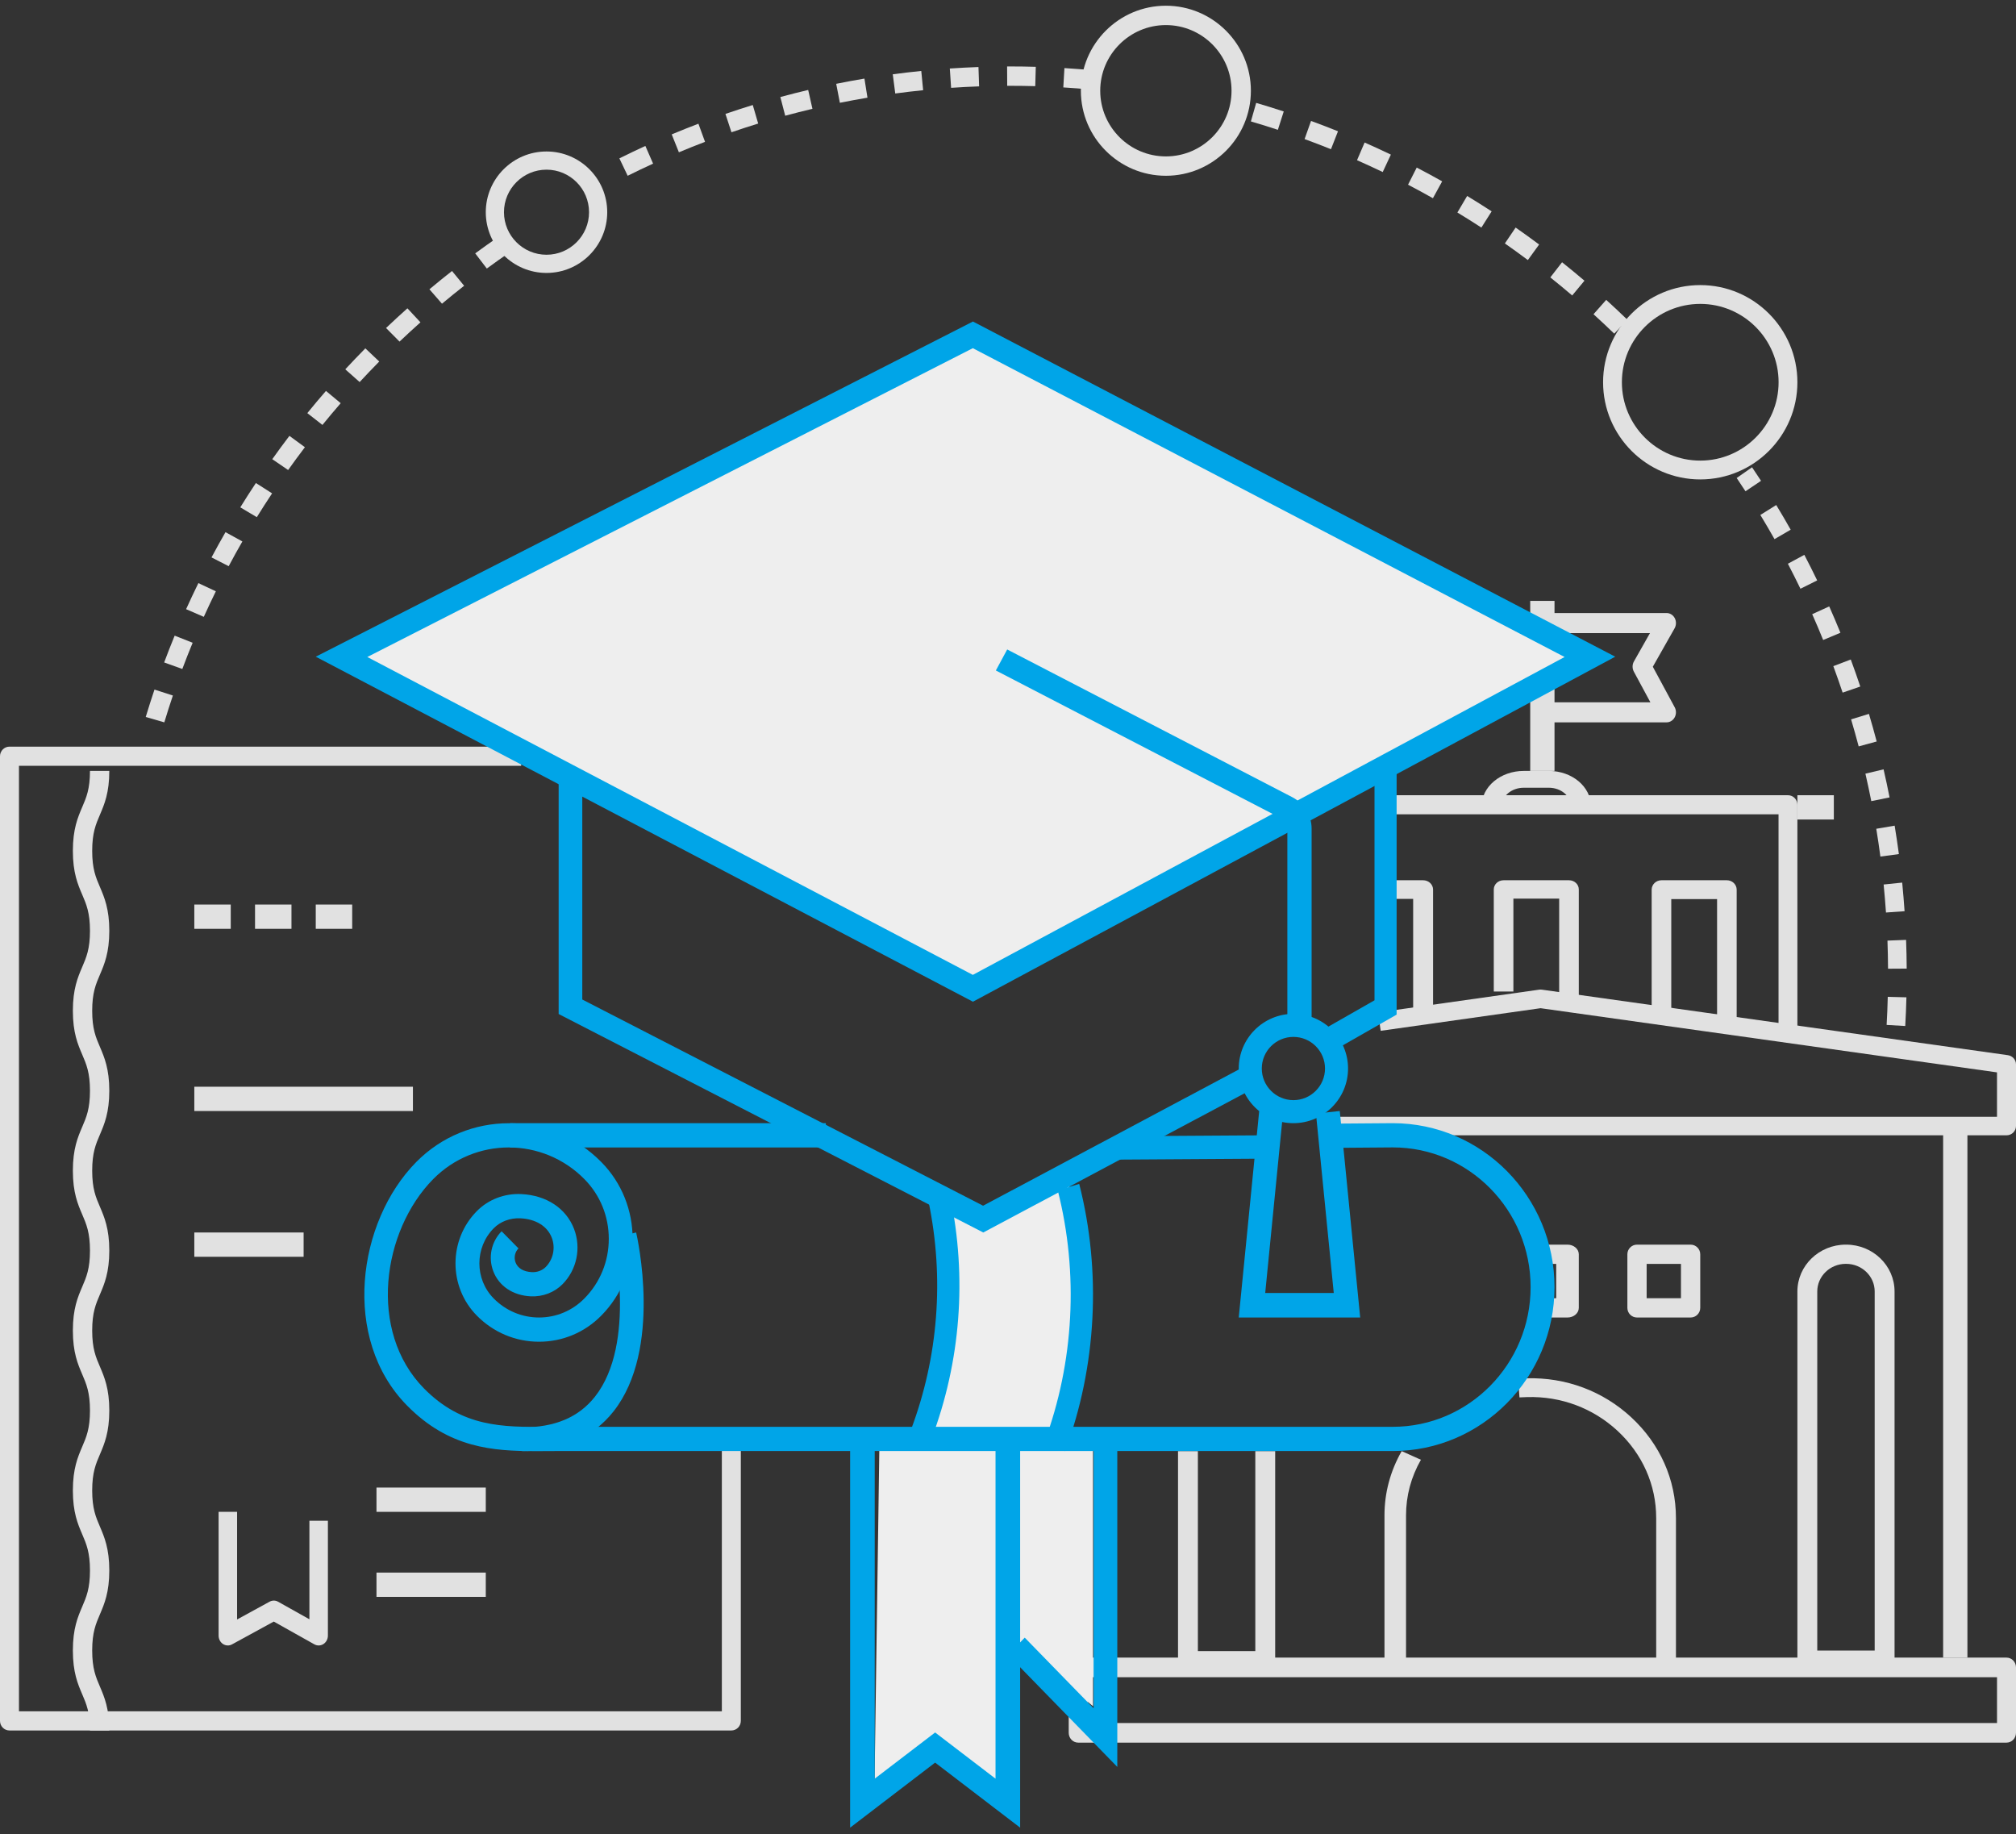 <svg xmlns="http://www.w3.org/2000/svg" width="166" height="151" viewBox="0 0 166 151" fill="none"><rect x="0" y="0" width="166" height="151" fill="#333333" stroke="none"/><g clip-path="url(#clip0_65_40)"><path fill-rule="evenodd" clip-rule="evenodd" d="M40.085 22.109L39.13 20.86C39.768 20.392 40.425 19.924 41.084 19.471L42 20.749C41.354 21.193 40.71 21.651 40.085 22.109ZM36.394 25.004L35.359 23.817C35.974 23.304 36.599 22.797 37.219 22.31L38.217 23.527C37.607 24.005 36.995 24.502 36.394 25.004ZM32.898 28.124L31.787 27.004C32.36 26.462 32.951 25.916 33.547 25.383L34.621 26.537C34.038 27.059 33.457 27.592 32.898 28.124ZM29.613 31.455L28.431 30.406C28.97 29.827 29.523 29.246 30.083 28.679L31.228 29.764C30.682 30.319 30.138 30.887 29.613 31.455ZM26.55 34.984L25.305 34.012C25.803 33.399 26.318 32.785 26.84 32.185L28.054 33.195C27.545 33.783 27.038 34.384 26.55 34.984ZM23.725 38.697L22.419 37.805C22.875 37.162 23.35 36.516 23.83 35.886L25.107 36.819C24.637 37.435 24.173 38.068 23.725 38.697ZM21.147 42.579L19.786 41.77C20.2 41.101 20.63 40.427 21.07 39.767L22.405 40.618C21.975 41.264 21.553 41.924 21.147 42.579ZM18.831 46.614L17.416 45.892C17.786 45.199 18.174 44.499 18.567 43.813L19.957 44.578C19.569 45.25 19.192 45.935 18.831 46.614ZM16.781 50.785L15.324 50.154C15.649 49.436 15.989 48.714 16.335 48.007L17.773 48.683C17.432 49.375 17.1 50.083 16.781 50.785ZM15.013 55.077L13.517 54.54C13.791 53.804 14.084 53.062 14.382 52.333L15.863 52.918C15.567 53.63 15.282 54.357 15.013 55.077ZM13.53 59.471L12 59.029C12.227 58.278 12.47 57.518 12.72 56.773L14.235 57.262C13.989 57.992 13.752 58.735 13.53 59.471Z" fill="#E1E1E1"></path><path fill-rule="evenodd" clip-rule="evenodd" d="M85.244 7.093C84.569 7.074 83.88 7.065 83.197 7.065L82.934 7.065L82.926 5.471L83.197 5.471C83.893 5.471 84.597 5.481 85.288 5.501L85.244 7.093ZM78.315 7.231L78.209 5.641C78.985 5.588 79.779 5.547 80.568 5.518L80.622 7.111C79.849 7.139 79.073 7.179 78.315 7.231ZM89.858 7.375C89.1 7.304 88.324 7.244 87.554 7.197L87.646 5.606C88.435 5.655 89.227 5.716 90 5.788L89.858 7.375ZM73.716 7.697L73.512 6.116C74.288 6.012 75.077 5.92 75.858 5.841L76.013 7.426C75.245 7.504 74.474 7.595 73.716 7.697ZM69.156 8.463L68.854 6.9C69.622 6.745 70.403 6.6 71.179 6.47L71.429 8.043C70.671 8.17 69.906 8.312 69.156 8.463ZM64.655 9.529L64.255 7.988C65.018 7.781 65.789 7.585 66.547 7.406L66.897 8.959C66.155 9.134 65.402 9.326 64.655 9.529ZM60.229 10.889L59.734 9.378C60.479 9.123 61.234 8.876 61.984 8.646L62.43 10.172C61.698 10.398 60.958 10.639 60.229 10.889ZM55.901 12.539L55.31 11.064C56.04 10.759 56.779 10.463 57.509 10.185L58.053 11.678C57.336 11.951 56.612 12.24 55.901 12.539ZM51.683 14.471L51 13.038C51.709 12.686 52.428 12.342 53.14 12.016L53.776 13.47C53.08 13.79 52.377 14.126 51.683 14.471Z" fill="#E1E1E1"></path><path fill-rule="evenodd" clip-rule="evenodd" d="M105.222 10.687C104.488 10.445 103.739 10.213 103 9.997L103.436 8.471C104.19 8.692 104.953 8.929 105.705 9.177L105.222 10.687ZM109.594 12.284C108.876 11.995 108.145 11.714 107.421 11.45L107.953 9.956C108.692 10.226 109.439 10.513 110.172 10.808L109.594 12.284ZM113.855 14.164C113.16 13.83 112.449 13.502 111.739 13.19L112.364 11.733C113.087 12.052 113.816 12.387 114.526 12.729L113.855 14.164ZM117.988 16.319C117.319 15.941 116.629 15.567 115.939 15.207L116.655 13.795C117.36 14.162 118.066 14.544 118.75 14.93L117.988 16.319ZM121.979 18.737C121.33 18.315 120.666 17.898 120.003 17.496L120.807 16.132C121.483 16.543 122.163 16.97 122.824 17.401L121.979 18.737ZM125.806 21.41C125.189 20.949 124.551 20.489 123.913 20.042L124.8 18.735C125.453 19.191 126.104 19.661 126.734 20.131L125.806 21.41ZM129.457 24.326C128.868 23.824 128.262 23.324 127.655 22.839L128.622 21.591C129.244 22.087 129.864 22.598 130.466 23.11L129.457 24.326ZM132.919 27.471C132.364 26.932 131.788 26.394 131.212 25.87L132.257 24.688C132.846 25.223 133.432 25.773 134 26.323L132.919 27.471Z" fill="#E1E1E1"></path><path fill-rule="evenodd" clip-rule="evenodd" d="M143.725 40.446C143.486 40.079 143.244 39.716 143 39.354L144.266 38.471C144.515 38.84 144.762 39.212 145.006 39.586L143.725 40.446ZM146.115 44.386C145.738 43.718 145.347 43.049 144.95 42.396L146.257 41.579C146.664 42.245 147.063 42.929 147.447 43.611L146.115 44.386ZM148.251 48.472C147.918 47.781 147.569 47.087 147.216 46.412L148.571 45.681C148.932 46.371 149.288 47.08 149.629 47.786L148.251 48.472ZM150.122 52.691C149.835 51.98 149.532 51.266 149.219 50.566L150.62 49.926C150.938 50.64 151.248 51.371 151.543 52.096L150.122 52.691ZM151.724 57.023C151.482 56.297 151.223 55.563 150.959 54.844L152.395 54.297C152.667 55.032 152.932 55.781 153.178 56.523L151.724 57.023ZM153.046 61.451C152.85 60.709 152.639 59.96 152.421 59.226L153.89 58.774C154.114 59.524 154.33 60.289 154.529 61.047L153.046 61.451ZM154.084 65.957C153.936 65.208 153.773 64.447 153.6 63.696L155.096 63.341C155.274 64.109 155.439 64.886 155.589 65.652L154.084 65.957ZM154.834 70.522C154.732 69.761 154.62 68.991 154.495 68.234L156.008 67.977C156.135 68.751 156.252 69.537 156.357 70.315L154.834 70.522ZM155.294 75.128C155.24 74.363 155.177 73.586 155.101 72.822L156.629 72.664C156.705 73.446 156.771 74.238 156.825 75.02L155.294 75.128ZM155.464 79.755C155.459 78.986 155.444 78.207 155.416 77.44L156.949 77.381C156.98 78.164 156.995 78.96 157 79.746L155.464 79.755ZM156.88 84.471L155.347 84.382C155.39 83.614 155.424 82.836 155.441 82.07L156.977 82.109C156.957 82.892 156.926 83.687 156.88 84.471Z" fill="#E1E1E1"></path><path fill-rule="evenodd" clip-rule="evenodd" d="M45 13.969C43.068 13.969 41.498 15.54 41.498 17.471C41.498 19.402 43.068 20.973 45 20.973C46.932 20.973 48.502 19.402 48.502 17.471C48.502 15.54 46.932 13.969 45 13.969ZM45 22.471C42.242 22.471 40 20.228 40 17.471C40 14.714 42.242 12.471 45 12.471C47.758 12.471 50 14.714 50 17.471C50 20.228 47.758 22.471 45 22.471Z" fill="#E1E1E1"></path><path fill-rule="evenodd" clip-rule="evenodd" d="M96 2.065C93.02 2.065 90.594 4.49 90.594 7.471C90.594 10.452 93.02 12.877 96 12.877C98.983 12.877 101.406 10.452 101.406 7.471C101.406 4.49 98.983 2.065 96 2.065ZM96 14.471C92.141 14.471 89 11.331 89 7.471C89 3.611 92.141 0.471 96 0.471C99.862 0.471 103 3.611 103 7.471C103 11.331 99.862 14.471 96 14.471Z" fill="#E1E1E1"></path><path fill-rule="evenodd" clip-rule="evenodd" d="M140.001 25.02C136.443 25.02 133.548 27.914 133.548 31.471C133.548 35.028 136.443 37.922 140.001 37.922C143.557 37.922 146.452 35.028 146.452 31.471C146.452 27.914 143.557 25.02 140.001 25.02ZM140.001 39.471C135.589 39.471 132 35.882 132 31.471C132 27.06 135.589 23.471 140.001 23.471C144.411 23.471 148 27.06 148 31.471C148 35.882 144.411 39.471 140.001 39.471Z" fill="#E1E1E1"></path><path fill-rule="evenodd" clip-rule="evenodd" d="M9 142.471H7.409C7.409 140.982 7.112 140.286 6.766 139.481C6.406 138.641 6 137.688 6 135.884C6 134.079 6.406 133.127 6.766 132.286C7.112 131.481 7.409 130.785 7.409 129.296C7.409 127.808 7.112 127.113 6.766 126.308C6.406 125.469 6 124.517 6 122.713C6 120.909 6.406 119.957 6.766 119.117C7.112 118.312 7.409 117.616 7.409 116.128C7.409 114.64 7.112 113.945 6.766 113.14C6.406 112.3 6 111.349 6 109.545C6 107.742 6.406 106.79 6.766 105.951C7.112 105.147 7.409 104.451 7.409 102.964C7.409 101.477 7.112 100.781 6.766 99.977C6.406 99.138 6 98.186 6 96.383C6 94.579 6.406 93.627 6.766 92.788C7.112 91.983 7.409 91.287 7.409 89.8C7.409 88.313 7.112 87.618 6.766 86.813C6.406 85.973 6 85.022 6 83.218C6 81.414 6.406 80.462 6.766 79.622C7.112 78.817 7.409 78.122 7.409 76.635C7.409 75.147 7.112 74.452 6.766 73.647C6.406 72.808 6 71.856 6 70.053C6 68.249 6.406 67.298 6.766 66.458C7.112 65.653 7.409 64.958 7.409 63.471H9C9 65.275 8.592 66.226 8.234 67.065C7.888 67.87 7.591 68.565 7.591 70.053C7.591 71.54 7.888 72.235 8.234 73.04C8.592 73.879 9 74.831 9 76.635C9 78.438 8.592 79.39 8.234 80.23C7.888 81.035 7.591 81.73 7.591 83.218C7.591 84.706 7.888 85.4 8.234 86.205C8.592 87.045 9 87.996 9 89.8C9 91.604 8.592 92.555 8.234 93.395C7.888 94.2 7.591 94.895 7.591 96.383C7.591 97.87 7.888 98.565 8.234 99.369C8.592 100.209 9 101.16 9 102.964C9 104.768 8.592 105.719 8.234 106.558C7.888 107.363 7.591 108.058 7.591 109.545C7.591 111.032 7.888 111.728 8.234 112.532C8.592 113.372 9 114.324 9 116.128C9 117.932 8.592 118.884 8.234 119.724C7.888 120.529 7.591 121.225 7.591 122.713C7.591 124.2 7.888 124.896 8.234 125.701C8.592 126.541 9 127.492 9 129.296C9 131.101 8.592 132.053 8.234 132.893C7.888 133.699 7.591 134.394 7.591 135.884C7.591 137.373 7.888 138.068 8.234 138.874C8.592 139.714 9 140.666 9 142.471Z" fill="#E1E1E1"></path><path fill-rule="evenodd" clip-rule="evenodd" d="M60.222 142.471H0.781C0.349 142.471 0 142.118 0 141.682V62.26C0 61.824 0.349 61.471 0.781 61.471H42.915V63.049H1.562V140.893H59.438V119.439H61V141.682C61 142.118 60.651 142.471 60.222 142.471Z" fill="#E1E1E1"></path><path fill-rule="evenodd" clip-rule="evenodd" d="M16 91.471H34V89.471H16V91.471Z" fill="#E1E1E1"></path><path fill-rule="evenodd" clip-rule="evenodd" d="M16 103.471H25V101.471H16V103.471Z" fill="#E1E1E1"></path><path fill-rule="evenodd" clip-rule="evenodd" d="M31 124.471H40V122.471H31V124.471Z" fill="#E1E1E1"></path><path fill-rule="evenodd" clip-rule="evenodd" d="M31 131.471H40V129.471H31V131.471Z" fill="#E1E1E1"></path><path fill-rule="evenodd" clip-rule="evenodd" d="M26.239 135.471C26.118 135.471 25.997 135.44 25.883 135.378L22.543 133.504L19.107 135.381C18.872 135.511 18.59 135.499 18.363 135.352C18.136 135.205 18 134.942 18 134.659V124.471H19.523V133.331L22.198 131.867C22.419 131.746 22.681 131.747 22.901 131.871L25.477 133.315V125.206H27V134.659C27 134.943 26.861 135.207 26.632 135.354C26.511 135.432 26.375 135.471 26.239 135.471Z" fill="#E1E1E1"></path><path fill-rule="evenodd" clip-rule="evenodd" d="M16 76.471H19V74.471H16V76.471Z" fill="#E1E1E1"></path><path fill-rule="evenodd" clip-rule="evenodd" d="M21 76.471H24V74.471H21V76.471Z" fill="#E1E1E1"></path><path fill-rule="evenodd" clip-rule="evenodd" d="M26 76.471H29V74.471H26V76.471Z" fill="#E1E1E1"></path><path fill-rule="evenodd" clip-rule="evenodd" d="M160 136.471H162V92.471H160V136.471Z" fill="#E1E1E1"></path><path fill-rule="evenodd" clip-rule="evenodd" d="M165.218 93.471H110V91.945H164.436V88.289L126.853 83.005L126.718 83.024L113.69 84.867L113.465 83.356L126.739 81.479C126.812 81.468 126.889 81.468 126.962 81.479L165.329 86.873C165.713 86.927 166 87.249 166 87.628V92.708C166 93.129 165.65 93.471 165.218 93.471Z" fill="#E1E1E1"></path><path fill-rule="evenodd" clip-rule="evenodd" d="M126 63.471H128V49.471H126V63.471Z" fill="#E1E1E1"></path><path fill-rule="evenodd" clip-rule="evenodd" d="M137.229 59.471H127V57.819H135.894L134.533 55.297C134.393 55.036 134.395 54.712 134.541 54.454L135.861 52.123H127V50.471H137.229C137.509 50.471 137.764 50.632 137.902 50.892C138.037 51.153 138.032 51.472 137.889 51.727L136.095 54.893L137.897 58.231C138.034 58.486 138.034 58.801 137.897 59.057C137.759 59.313 137.507 59.471 137.229 59.471Z" fill="#E1E1E1"></path><path fill-rule="evenodd" clip-rule="evenodd" d="M115.775 137.471H114V124.765C114 122.903 114.476 121.122 115.416 119.471L117 120.183C116.186 121.611 115.775 123.152 115.775 124.765V137.471Z" fill="#E1E1E1"></path><path fill-rule="evenodd" clip-rule="evenodd" d="M138 137.471H136.373V124.98C136.373 122.248 135.238 119.696 133.18 117.792C131.17 115.933 128.535 114.945 125.757 115.022C125.525 115.026 125.321 115.034 125.116 115.048L125 113.505C125.234 113.488 125.472 113.479 125.711 113.476C128.936 113.384 131.986 114.529 134.314 116.682C136.691 118.88 138 121.827 138 124.98V137.471Z" fill="#E1E1E1"></path><path fill-rule="evenodd" clip-rule="evenodd" d="M89.563 141.856H164.437V138.086H89.563V141.856ZM165.219 143.471H88.781C88.349 143.471 88 143.109 88 142.663V137.278C88 136.833 88.349 136.471 88.781 136.471H165.219C165.651 136.471 166 136.833 166 137.278V142.663C166 143.109 165.651 143.471 165.219 143.471Z" fill="#E1E1E1"></path><path fill-rule="evenodd" clip-rule="evenodd" d="M104.182 137.471H97.818C97.366 137.471 97 137.126 97 136.701V119.471H98.636V135.932H103.364V119.471H105V136.701C105 137.126 104.634 137.471 104.182 137.471Z" fill="#E1E1E1"></path><path fill-rule="evenodd" clip-rule="evenodd" d="M149.636 135.889H154.364V106.326C154.364 105.073 153.311 104.053 152.014 104.053H151.984C150.689 104.053 149.636 105.073 149.636 106.326V135.889ZM155.182 137.471H148.818C148.366 137.471 148 137.117 148 136.68V106.326C148 104.2 149.787 102.471 151.984 102.471H152.014C154.213 102.471 156 104.2 156 106.326V136.68C156 137.117 155.634 137.471 155.182 137.471Z" fill="#E1E1E1"></path><path fill-rule="evenodd" clip-rule="evenodd" d="M118 83.471H116.361V74.005H114V72.471H117.18C117.634 72.471 118 72.814 118 73.238V83.471Z" fill="#E1E1E1"></path><path fill-rule="evenodd" clip-rule="evenodd" d="M130 82.471H128.385V73.983H124.615V81.63H123V73.227C123 72.809 123.361 72.471 123.807 72.471H129.193C129.639 72.471 130 72.809 130 73.227V82.471Z" fill="#E1E1E1"></path><path fill-rule="evenodd" clip-rule="evenodd" d="M143 84.471H141.386V74.024H137.614V83.608H136V73.248C136 72.819 136.361 72.471 136.807 72.471H142.19C142.637 72.471 143 72.819 143 73.248V84.471Z" fill="#E1E1E1"></path><path fill-rule="evenodd" clip-rule="evenodd" d="M129.07 108.471H127V106.883H128.14V104.059H127V102.471H129.07C129.581 102.471 130 102.827 130 103.265V107.677C130 108.116 129.581 108.471 129.07 108.471Z" fill="#E1E1E1"></path><path fill-rule="evenodd" clip-rule="evenodd" d="M135.587 106.883H138.413V104.059H135.587V106.883ZM139.206 108.471H134.794C134.355 108.471 134 108.116 134 107.677V103.265C134 102.827 134.355 102.471 134.794 102.471H139.206C139.643 102.471 140 102.827 140 103.265V107.677C140 108.116 139.643 108.471 139.206 108.471Z" fill="#E1E1E1"></path><path fill-rule="evenodd" clip-rule="evenodd" d="M148 85.471H146.447V67.042H114V65.471H147.224C147.653 65.471 148 65.823 148 66.256V85.471Z" fill="#E1E1E1"></path><path fill-rule="evenodd" clip-rule="evenodd" d="M148 67.471H151V65.471H148V67.471Z" fill="#E1E1E1"></path><path fill-rule="evenodd" clip-rule="evenodd" d="M101 67.471H105V65.471H101V67.471Z" fill="#84C8F4"></path><path fill-rule="evenodd" clip-rule="evenodd" d="M131 66.471H129.348V66.374C129.348 65.536 128.535 64.855 127.537 64.855H125.466C124.467 64.855 123.652 65.536 123.652 66.374V66.471H122V66.374C122 64.773 123.554 63.471 125.466 63.471H127.537C129.446 63.471 131 64.773 131 66.374V66.471Z" fill="#E1E1E1"></path><path fill-rule="evenodd" clip-rule="evenodd" d="M90 118.471V140.471L83 134.745L83.38 118.754L90 118.471Z" fill="#EEEEEE"></path><path fill-rule="evenodd" clip-rule="evenodd" d="M83 118.471V147.471L77.327 143.804L72 147.471L72.417 118.471H83Z" fill="#EEEEEE"></path><path fill-rule="evenodd" clip-rule="evenodd" d="M88.041 97.471L80.885 100.82L77.094 98.866L78.164 103.065L76 118.471H86.321L89 111.701L88.041 97.471Z" fill="#EEEEEE"></path><path fill-rule="evenodd" clip-rule="evenodd" d="M42 94.471H68V92.471H42V94.471Z" fill="#00A5E8"></path><path fill-rule="evenodd" clip-rule="evenodd" d="M92.018 95.471L92 93.548L103.982 93.471L104 95.394L92.018 95.471Z" fill="#00A5E8"></path><path fill-rule="evenodd" clip-rule="evenodd" d="M44.113 119.471C40.589 119.471 36.976 119.226 33.525 115.727C28.078 110.205 29.428 100.584 34.273 95.671C38.475 91.411 45.312 91.411 49.513 95.671C52.951 99.156 52.951 104.827 49.513 108.312C48.145 109.701 46.323 110.465 44.386 110.465C42.45 110.465 40.63 109.701 39.26 108.312C36.922 105.942 36.922 102.085 39.26 99.715C40.203 98.758 41.535 98.242 42.922 98.309C44.991 98.406 46.617 99.478 47.269 101.18C47.868 102.749 47.498 104.532 46.325 105.723C45.648 106.409 44.697 106.771 43.709 106.728C42.241 106.658 41.084 105.885 40.617 104.66C40.182 103.523 40.451 102.232 41.303 101.37L42.692 102.78C42.395 103.085 42.299 103.539 42.452 103.94C42.635 104.42 43.114 104.703 43.8 104.735C44.23 104.757 44.652 104.598 44.934 104.313C45.557 103.681 45.752 102.734 45.434 101.901C45.067 100.945 44.118 100.362 42.833 100.302C42.002 100.268 41.204 100.564 40.651 101.125C39.08 102.718 39.08 105.309 40.651 106.901C41.65 107.913 42.976 108.47 44.386 108.47C45.799 108.47 47.126 107.913 48.121 106.901C49.417 105.59 50.128 103.846 50.128 101.991C50.128 100.136 49.417 98.392 48.124 97.081C44.689 93.6 39.1 93.599 35.665 97.081C31.477 101.328 30.267 109.602 34.917 114.316C38.071 117.513 41.415 117.495 44.962 117.473C45.239 117.471 45.515 117.47 45.791 117.47H114.686C120.944 117.47 126.032 112.31 126.032 105.968C126.032 99.626 120.944 94.466 114.686 94.466L109.896 94.503L109.88 92.508L114.679 92.471C122.029 92.471 128 98.526 128 105.968C128 113.41 122.029 119.464 114.686 119.464H45.791C45.52 119.464 45.246 119.466 44.973 119.468C44.686 119.469 44.399 119.471 44.113 119.471Z" fill="#00A5E8"></path><path fill-rule="evenodd" clip-rule="evenodd" d="M76.697 118.471L75 117.737C77.267 111.732 77.769 105.218 76.452 98.898L78.237 98.471C79.636 105.181 79.105 112.097 76.697 118.471Z" fill="#00A5E8"></path><path fill-rule="evenodd" clip-rule="evenodd" d="M87.704 119.471L86 118.724C88.441 112.173 88.83 104.813 87.095 98.002L88.864 97.471C90.709 104.702 90.295 112.515 87.704 119.471Z" fill="#00A5E8"></path><path fill-rule="evenodd" clip-rule="evenodd" d="M43 119.471V117.518C45.685 117.518 47.645 116.691 48.989 114.99C52.458 110.605 50.503 102.002 50.483 101.916L52.381 101.471C52.471 101.861 54.56 111.087 50.516 116.204C48.801 118.372 46.273 119.471 43 119.471Z" fill="#00A5E8"></path><path fill-rule="evenodd" clip-rule="evenodd" d="M84 150.471L77 145.116L70 150.471V118.471H72.025V146.439L77 142.635L81.973 146.439V118.471H84V150.471Z" fill="#00A5E8"></path><path fill-rule="evenodd" clip-rule="evenodd" d="M92 145.471L83 136.24L84.378 134.827L90.051 140.646V118.471H92V145.471Z" fill="#00A5E8"></path><path fill-rule="evenodd" clip-rule="evenodd" d="M109.854 86.471L109 84.739L113.179 82.355V62.471H115V83.534L109.854 86.471Z" fill="#00A5E8"></path><path fill-rule="evenodd" clip-rule="evenodd" d="M80.964 101.471L46 83.484V62.471H47.946V82.29L80.949 99.267L102.088 88.006L103 89.733L80.964 101.471Z" fill="#00A5E8"></path><path fill-rule="evenodd" clip-rule="evenodd" d="M28 54.081L79.586 27.471L130 54.081L79.586 81.471L28 54.081Z" fill="#EEEEEE"></path><path fill-rule="evenodd" clip-rule="evenodd" d="M30.245 54.091L80.104 80.262L128.831 54.091L80.104 28.666L30.245 54.091ZM80.114 82.471L26 54.066L80.114 26.471L133 54.066L80.114 82.471Z" fill="#00A5E8"></path><path fill-rule="evenodd" clip-rule="evenodd" d="M108 84.471H106.002V68.225C106.002 67.862 105.799 67.531 105.471 67.361L82 55.201L82.934 53.471L106.405 65.631C107.389 66.141 108 67.134 108 68.225V84.471Z" fill="#00A5E8"></path><path fill-rule="evenodd" clip-rule="evenodd" d="M106.5 85.368C105.065 85.368 103.897 86.536 103.897 87.971C103.897 89.406 105.065 90.575 106.5 90.575C107.937 90.575 109.103 89.406 109.103 87.971C109.103 86.536 107.937 85.368 106.5 85.368ZM106.5 92.471C104.018 92.471 102 90.452 102 87.971C102 85.49 104.018 83.471 106.5 83.471C108.982 83.471 111 85.49 111 87.971C111 90.452 108.982 92.471 106.5 92.471Z" fill="#00A5E8"></path><path fill-rule="evenodd" clip-rule="evenodd" d="M112 108.471H102L103.684 91.471L105.642 91.674L104.179 106.454H109.823L108.358 91.674L110.319 91.471L112 108.471Z" fill="#00A5E8"></path></g><defs><clipPath id="clip0_65_40"><rect width="166" height="151" fill="white"></rect></clipPath></defs></svg>